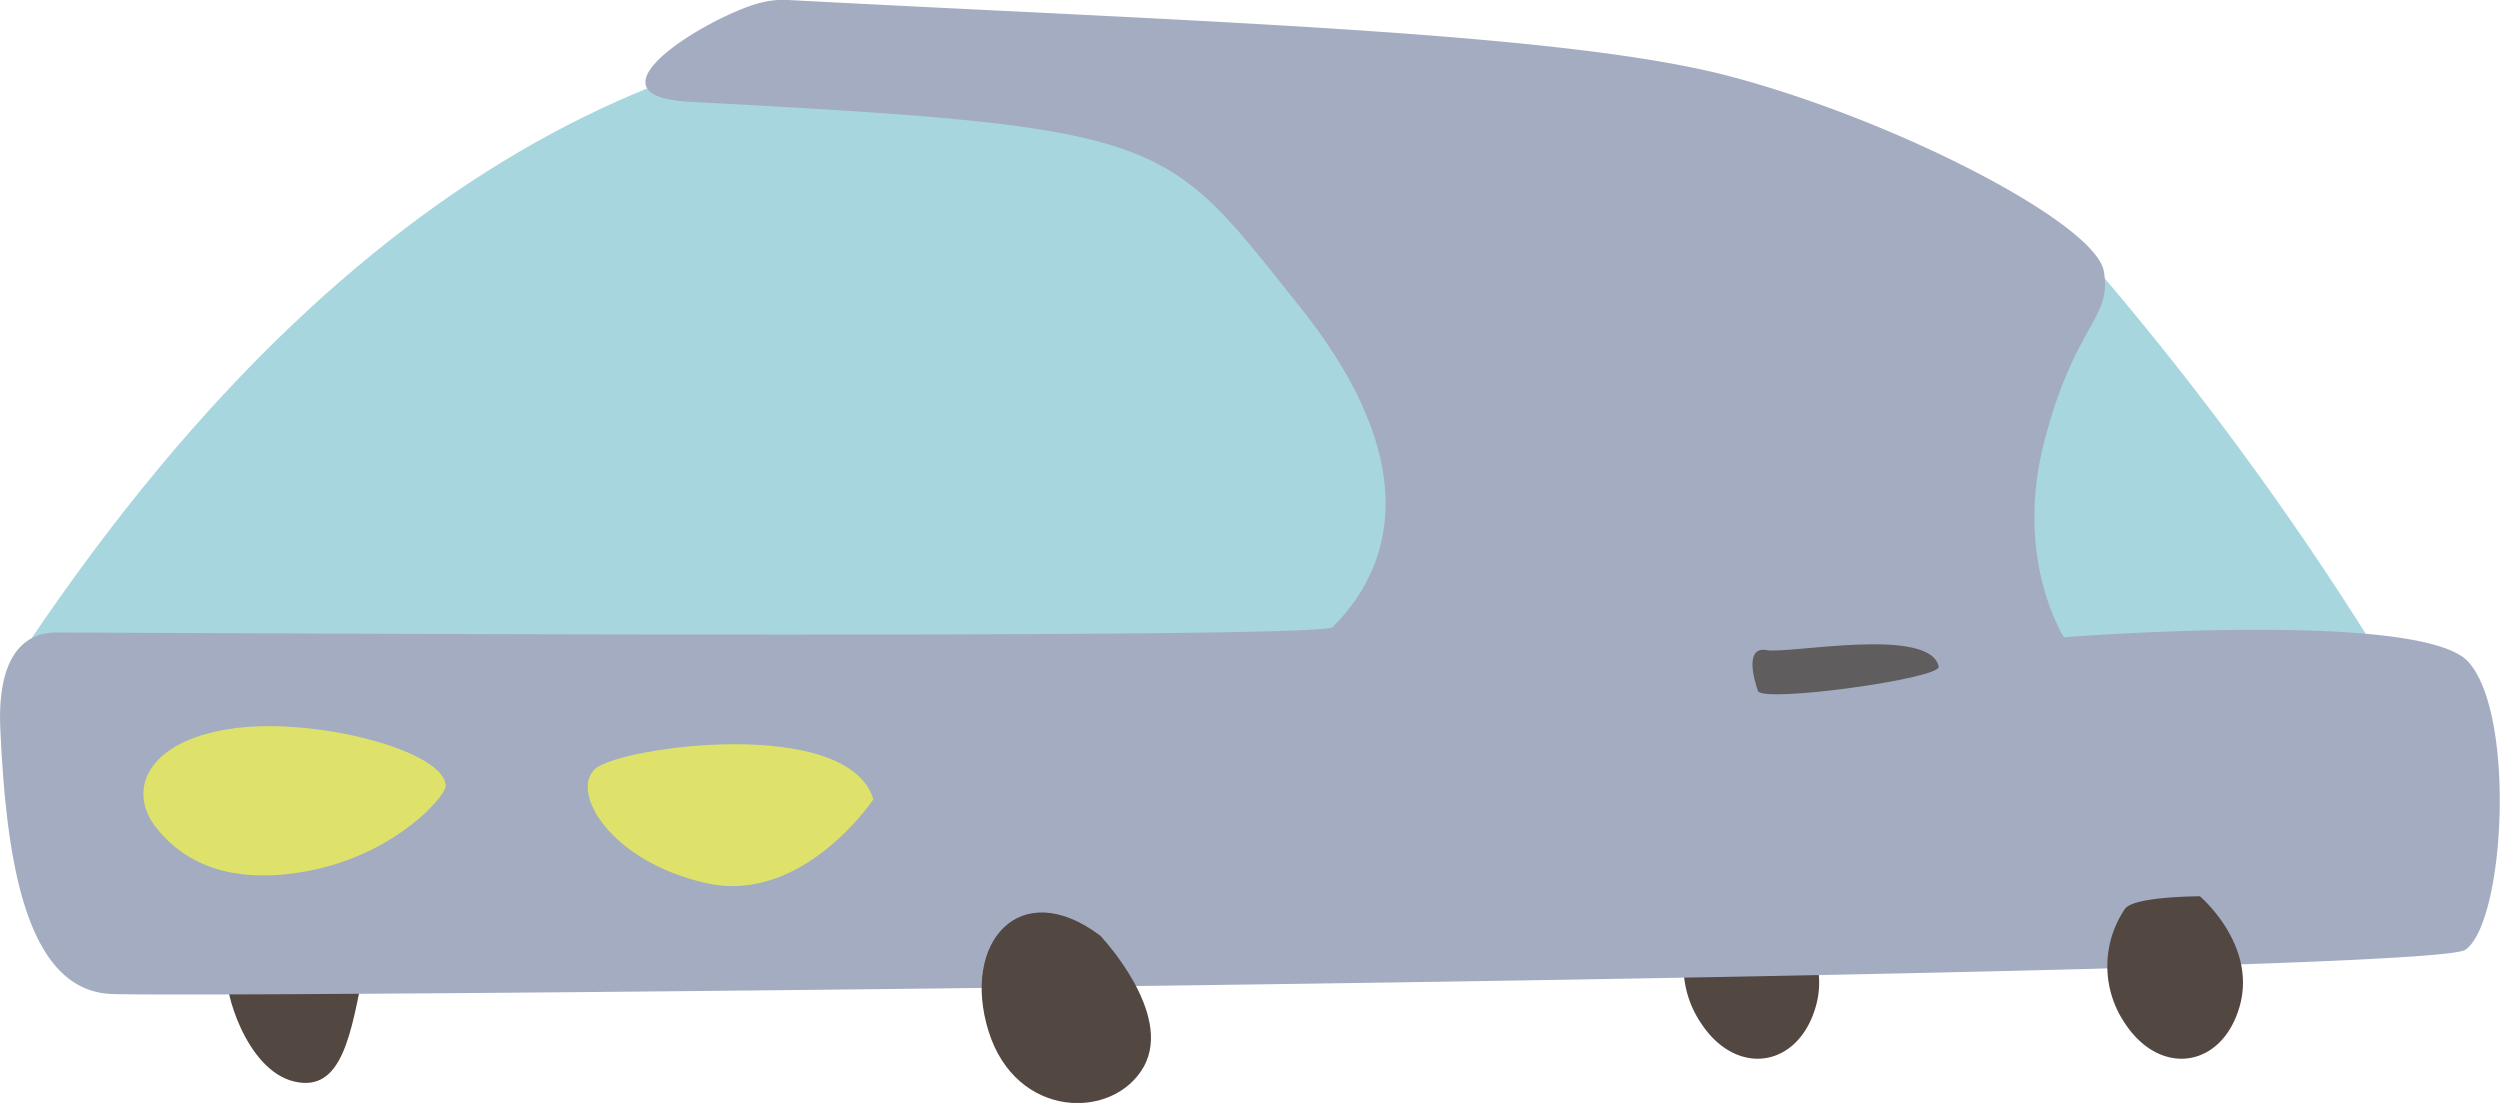 <svg xmlns="http://www.w3.org/2000/svg" viewBox="0 0 147.47 65.06"><defs><style>.cls-1{fill:#534741;}.cls-2{fill:#a7d6df;}.cls-3{fill:#a3acc1;}.cls-4{fill:#dfe26a;}.cls-5{fill:#5f5d5d;}</style></defs><title>car3</title><g id="圖層_2" data-name="圖層 2"><g id="圖層_1-2" data-name="圖層 1"><path class="cls-1" d="M104.77,52.87s3.38,2.86,2.34,6.5-4.68,4.16-6.76,1a6,6,0,0,1,0-6.76C100.87,52.87,104.77,52.87,104.77,52.87Z"/><path class="cls-1" d="M21.49,57c-.78,4-1.3,7.49-4.16,6.79s-4.16-5.57-3.9-6.27S21.49,57,21.49,57Z"/><path class="cls-2" d="M92.6,43c-.2.92-45.37,6.37-59.36,6.25-2.8,0-2.73-3.31-4.79-5.21-9.85-9-27-5.87-26.85-6C42.6-23,88.5,9,92.6,17,96.28,24.1,96.76,24,92.6,43Z"/><path class="cls-2" d="M122,13.93l-.62.19c-2.21.7-9.7,3.3-12.13,6.83-2.86,4.16-3.35,16.44,1.33,18s29.1-1.36,29.1-1.36A185.12,185.12,0,0,0,122,13.93Z"/><path class="cls-3" d="M78.6,37c-.69.69-61.34.36-75.24.31-1,0-3.59.3-3.34,5.71.33,7.07,1.3,15.35,6.5,15.61s136.56-1,138.9-2.6,3-13.91.17-17-23.84-1.44-23.84-1.44S118.77,33,120.6,26s4-7.17,3.5-10S111.87,7.09,102,4.49,70.58,1.28,46.49,0a5.46,5.46,0,0,0-1.77.2C41.62,1.08,34.19,5.62,40.6,6c28.57,1.51,28,2,36,12C83.6,26.72,82.6,33,78.6,37Z"/><path class="cls-1" d="M129.77,52.87s3.38,2.86,2.34,6.5-4.68,4.16-6.76,1a6,6,0,0,1,0-6.76C125.87,52.87,129.77,52.87,129.77,52.87Z"/><path class="cls-1" d="M64.9,55.19s4.34,4.56,2.57,7.73-7.54,3.12-9.16-2.1S60.15,51.62,64.9,55.19Z"/><path class="cls-4" d="M51.52,47.15s-4.16,6.24-9.88,4.94-8.06-5.46-6.5-6.76S50,42.21,51.52,47.15Z"/><path class="cls-4" d="M26.29,46.37c0,.58-2.86,3.9-7.8,4.94s-7.8-.52-9.36-2.6S8.6,43.77,13.54,43,26.29,44.29,26.29,46.37Z"/><path class="cls-5" d="M114.36,39.32c.15.71-10.4,2.16-10.66,1.44s-.78-2.65.52-2.41S113.84,36.92,114.36,39.32Z"/></g></g></svg>